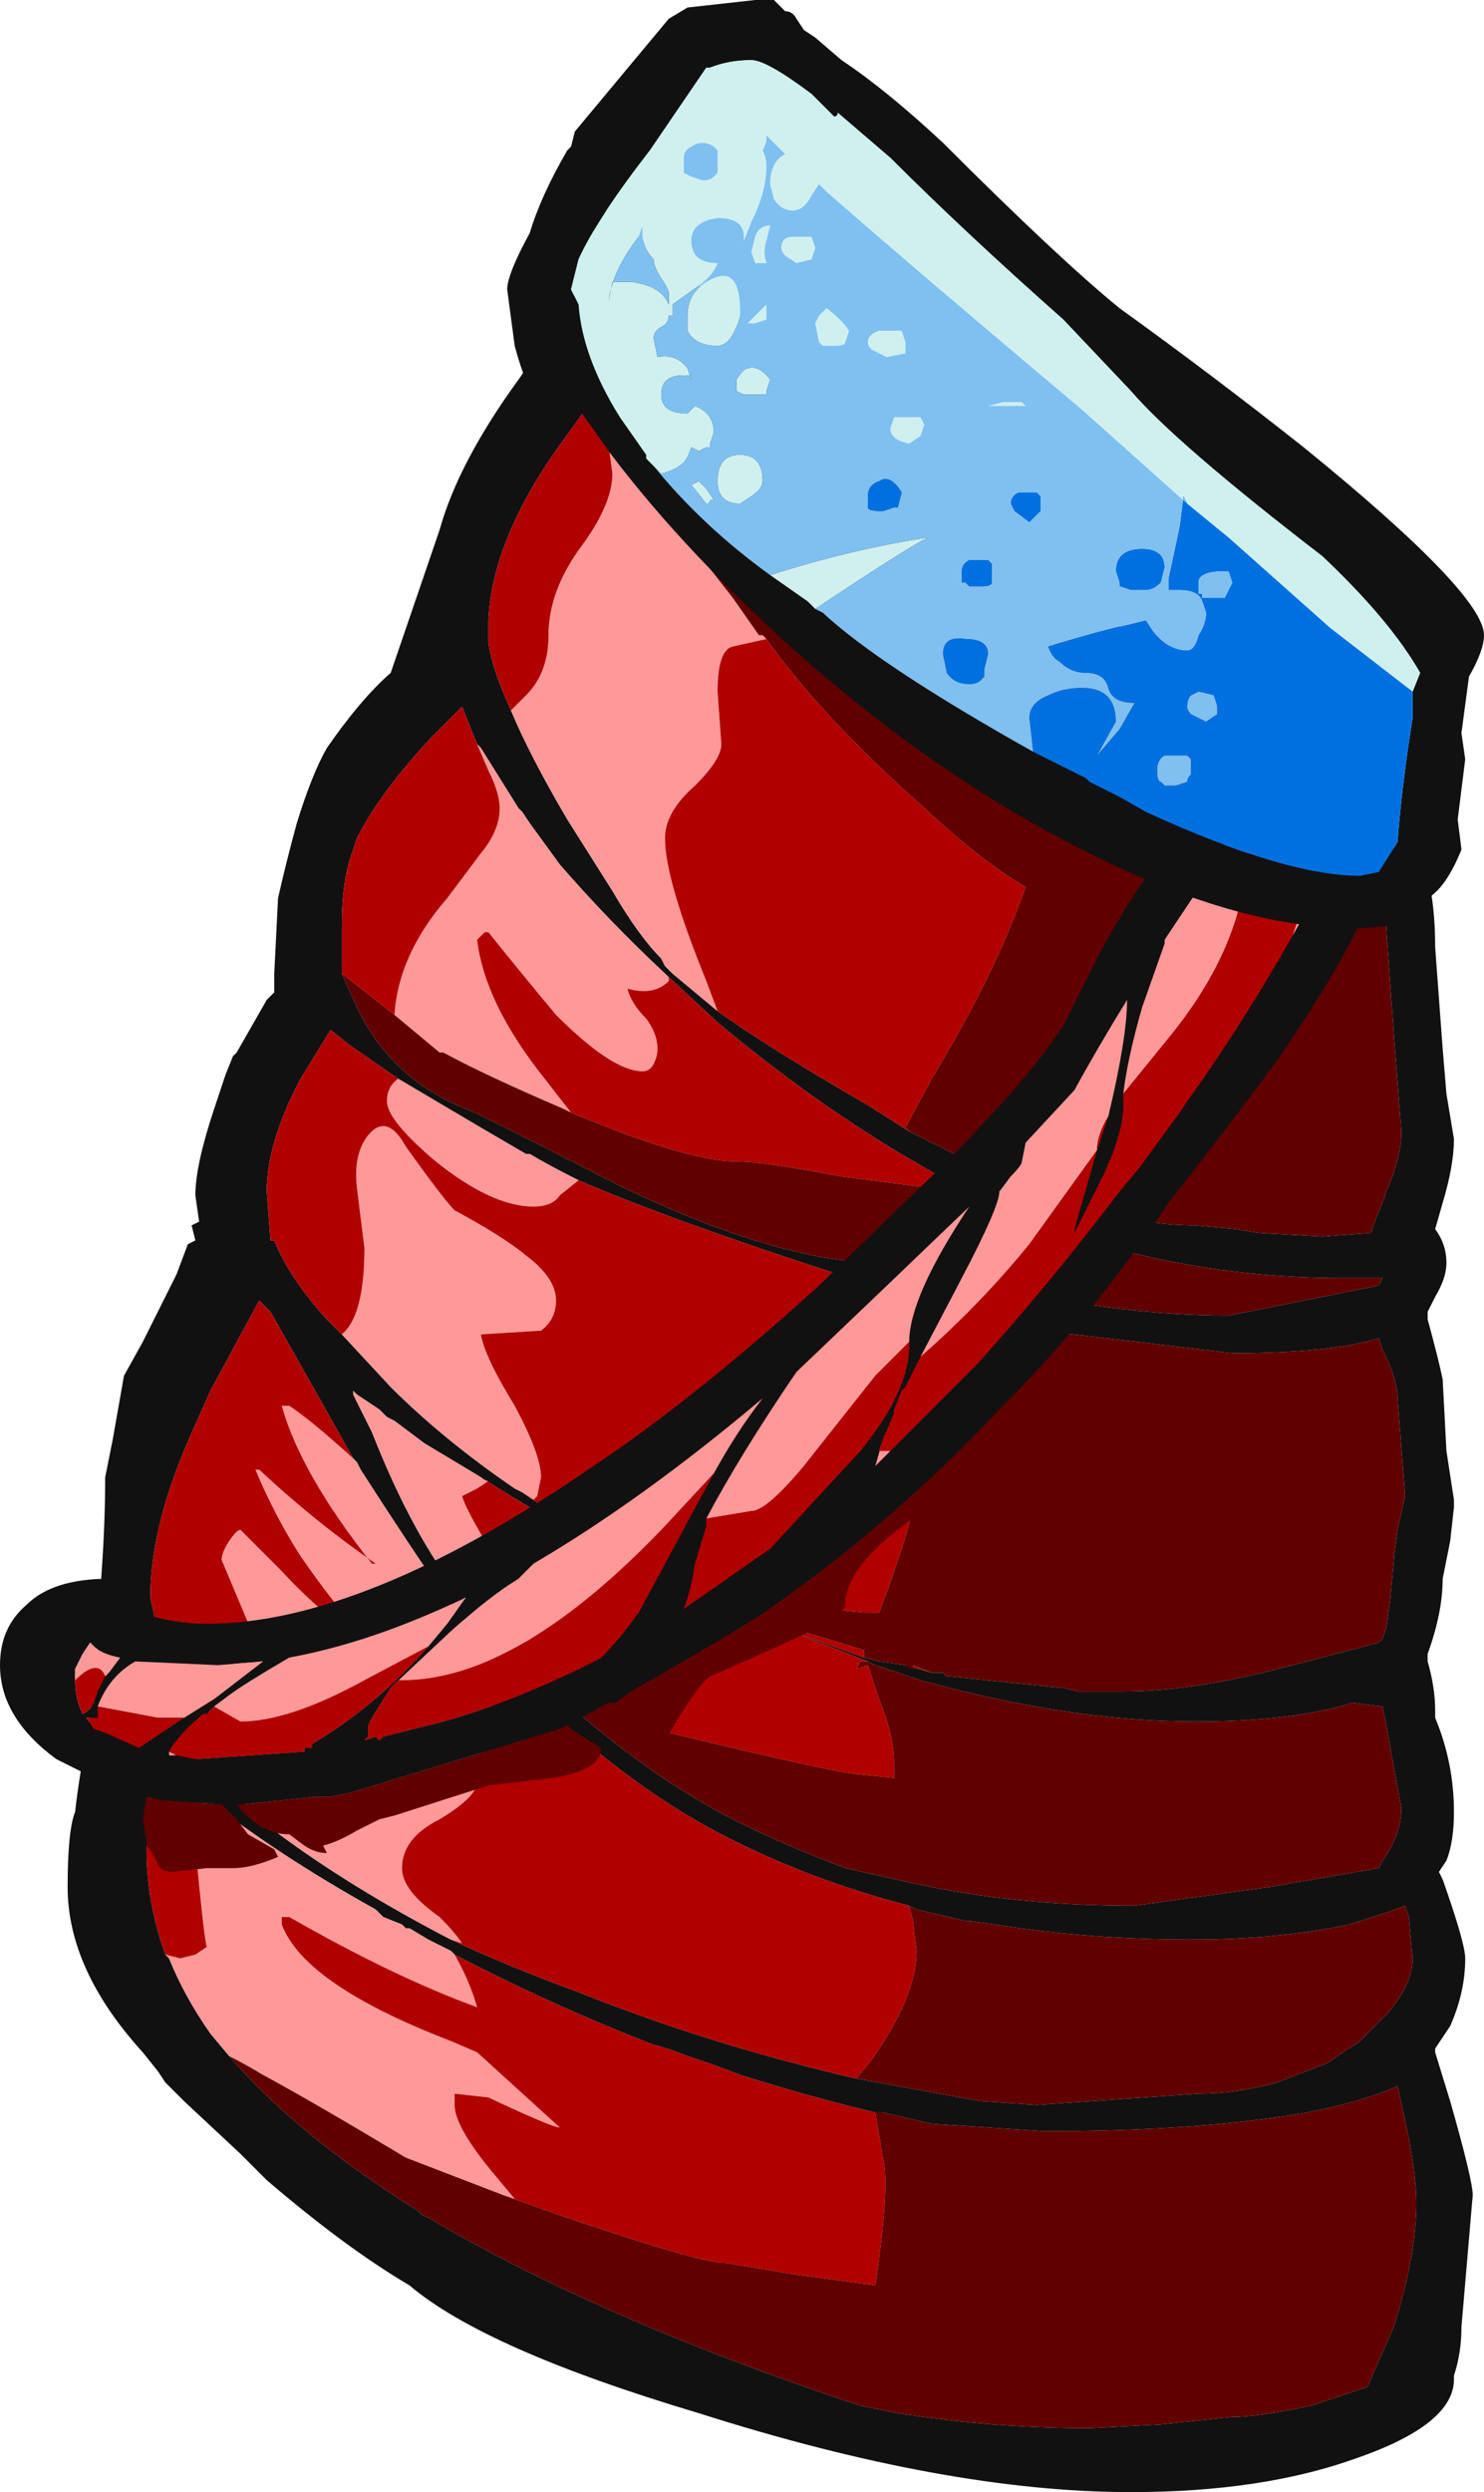 <?xml version="1.0" encoding="UTF-8" standalone="no"?>
<svg xmlns:ffdec="https://www.free-decompiler.com/flash" xmlns:xlink="http://www.w3.org/1999/xlink" ffdec:objectType="shape" height="33.15px" width="19.75px" xmlns="http://www.w3.org/2000/svg">
  <g transform="matrix(1.0, 0.0, 0.0, 1.0, 13.85, 5.0)">
    <path d="M-5.85 -2.25 L5.15 6.65 Q5.25 7.05 5.25 7.6 L5.35 8.95 5.4 9.55 5.5 10.15 Q5.5 10.5 5.35 11.0 L5.25 11.35 Q5.4 11.55 5.4 11.8 5.4 12.0 5.25 12.25 L5.15 12.45 5.15 12.55 Q5.3 13.1 5.35 13.35 L5.4 14.3 5.5 14.95 5.5 15.05 5.45 15.5 5.35 16.0 Q5.35 16.45 5.15 17.0 L5.15 17.1 Q5.25 17.45 5.25 17.75 L5.25 17.85 Q5.5 18.45 5.5 19.1 5.5 19.5 5.4 19.75 L5.3 19.9 5.35 20.0 Q5.65 20.85 5.65 21.05 5.65 21.5 5.45 21.95 L5.25 22.25 5.25 22.3 5.45 22.95 Q5.75 24.0 5.75 24.2 L5.6 25.95 Q5.6 26.3 5.5 26.6 L5.5 26.65 Q5.5 27.25 4.2 27.7 2.95 28.15 1.2 28.15 -1.25 28.15 -4.55 27.1 -7.4 26.25 -8.4 25.4 -9.25 24.9 -10.3 24.0 L-10.65 23.65 -11.4 22.95 -11.65 22.7 -11.75 22.55 -11.95 22.3 Q-12.95 21.2 -12.95 20.1 -12.95 19.35 -12.85 19.1 -12.8 18.65 -12.7 18.15 L-12.55 17.15 -12.5 15.95 Q-12.45 15.25 -12.45 14.65 L-12.35 14.15 -12.2 13.3 -11.95 12.85 -11.5 11.95 -11.35 11.55 -11.25 11.5 -11.3 11.3 -11.2 11.25 -11.25 10.9 Q-11.25 10.5 -11.0 9.75 L-10.85 9.3 -10.75 9.05 -10.7 9.0 -10.3 8.3 -10.2 8.2 -10.2 7.95 -10.15 6.95 Q-10.05 6.5 -9.9 5.95 -9.7 5.3 -9.5 4.95 -9.05 4.3 -8.65 3.95 L-8.0 2.05 Q-7.75 1.15 -6.95 0.05 L-6.25 -0.95 -5.85 -2.25 M-3.1 2.95 L-5.95 0.3 -6.35 0.85 Q-7.3 2.15 -7.35 3.25 L-7.35 3.55 Q-7.3 3.9 -7.05 4.45 -6.8 5.05 -6.3 5.9 L-5.7 6.85 Q-5.35 7.45 -5.05 7.75 L-5.0 7.85 -4.9 7.95 -4.3 8.45 Q-3.6 8.95 -2.3 9.7 L-1.75 10.05 -0.75 10.55 Q0.9 11.3 2.05 11.3 L2.6 11.35 2.9 11.4 3.75 11.45 4.4 11.4 Q4.4 11.35 4.55 11.0 L4.6 10.85 Q4.8 10.4 4.8 10.05 L4.7 8.75 4.6 7.35 Q4.6 7.15 4.35 6.75 L0.05 5.35 -3.1 2.95 M-7.5 4.9 L-7.7 4.4 -8.1 4.8 Q-8.8 5.55 -9.1 6.15 L-9.2 6.45 Q-9.3 6.8 -9.3 7.3 L-9.3 7.95 -9.1 8.4 Q-8.65 9.35 -7.65 9.75 -7.5 9.8 -5.55 10.8 -3.45 11.8 -2.1 11.8 L-1.1 12.0 -0.7 12.1 -0.5 12.15 Q1.15 12.5 2.5 12.5 L4.5 12.1 4.55 12.0 4.0 12.0 Q2.55 12.0 1.15 11.65 L-1.15 10.75 Q-2.75 9.9 -4.3 8.6 L-5.0 7.95 Q-5.75 7.25 -6.4 6.5 L-6.8 5.95 -6.9 5.8 -6.95 5.75 -7.45 4.95 -7.5 4.9 M-6.15 10.7 Q-6.55 10.5 -6.8 10.35 L-6.85 10.35 -7.45 10.0 -8.55 9.35 -9.2 8.9 -9.45 8.7 -9.85 9.35 Q-10.3 10.2 -10.3 10.85 L-10.25 11.5 -10.2 11.5 Q-10.0 12.0 -9.5 12.55 L-9.3 12.75 -8.65 13.45 Q-7.95 14.15 -7.0 14.8 L-6.9 14.85 Q-6.05 15.45 -5.15 15.9 L-5.6 15.7 Q-6.6 15.2 -7.45 14.65 L-8.2 14.2 -8.6 13.9 -8.7 13.85 -8.8 13.75 -9.1 13.55 -9.15 13.5 -9.15 13.55 -8.9 14.05 Q-8.35 15.45 -7.7 16.25 L-7.0 17.0 Q-5.55 18.45 -4.1 19.2 -3.4 19.55 -2.6 19.85 L-1.7 20.05 Q-0.35 20.35 1.25 20.35 L3.05 20.1 4.5 19.85 4.55 19.75 Q4.8 19.4 4.8 19.05 L4.6 17.95 4.55 17.7 4.15 17.65 Q3.35 17.9 2.05 17.9 0.4 17.9 -1.6 17.35 L-2.2 17.15 -2.3 17.1 -3.45 16.65 -2.35 17.05 -2.15 17.1 -1.8 17.15 -1.45 17.25 -1.3 17.25 -1.25 17.3 -1.2 17.3 0.25 17.45 0.3 17.45 0.5 17.5 0.75 17.5 0.95 17.5 1.1 17.5 Q2.05 17.5 3.35 17.15 L4.5 16.85 4.55 16.8 4.6 16.65 4.65 16.3 4.7 15.75 Q4.7 15.7 4.75 15.35 L4.85 14.9 4.75 13.6 Q4.75 13.35 4.55 12.95 L4.5 12.8 Q3.85 13.0 2.55 13.0 L1.3 12.85 0.0 12.7 -1.2 12.4 -1.85 12.2 -2.85 11.9 Q-5.0 11.2 -6.15 10.7 M-9.15 14.4 L-9.6 13.6 -10.25 12.45 -10.4 12.3 -11.05 13.5 -11.25 13.95 Q-11.85 15.25 -11.85 16.25 L-11.75 16.7 -11.35 18.3 -11.2 18.45 Q-10.75 18.9 -10.2 19.35 -9.2 20.1 -7.85 20.8 -7.1 21.15 -6.15 21.5 -4.4 22.2 -2.45 22.65 L-0.8 22.95 -0.05 23.0 2.1 22.85 Q2.6 22.85 3.15 22.7 L3.8 22.45 4.25 22.15 Q4.35 22.05 4.6 21.8 4.95 21.4 4.95 21.05 L4.9 20.5 4.85 20.35 Q4.6 20.45 4.1 20.6 3.15 20.8 2.0 20.8 0.65 20.8 -0.6 20.6 L-0.95 20.55 -1.0 20.55 -1.65 20.4 -1.75 20.35 Q-3.1 20.0 -4.25 19.4 -5.7 18.65 -7.2 17.1 L-7.3 17.05 Q-7.7 16.65 -9.05 14.55 L-9.1 14.45 -9.15 14.4 M-11.2 18.85 L-11.85 18.85 -11.9 19.6 Q-11.9 20.3 -11.65 21.0 L-11.6 21.05 Q-11.4 21.55 -11.05 22.05 L-10.8 22.35 Q-9.9 23.4 -8.3 24.4 L-8.25 24.45 -8.15 24.5 Q-5.95 25.8 -2.7 26.9 L-2.4 27.0 -1.9 27.1 Q-0.65 27.3 0.65 27.3 L1.6 27.25 2.55 27.15 Q2.9 27.15 3.6 27.0 L4.35 26.75 4.7 25.95 Q5.0 25.0 5.0 24.3 5.0 23.9 4.85 23.2 L4.75 22.75 Q4.3 22.95 3.55 23.1 2.1 23.35 0.05 23.35 L-1.45 23.25 -2.1 23.1 -2.2 23.1 Q-3.05 22.9 -4.0 22.6 L-4.4 22.45 -4.7 22.35 Q-4.95 22.25 -5.15 22.2 -6.45 21.7 -7.8 21.0 L-7.85 20.95 -8.15 20.8 -8.4 20.65 -8.45 20.65 -8.5 20.6 -8.75 20.5 -8.85 20.4 Q-10.2 19.65 -11.2 18.85" fill="#111111" fill-rule="evenodd" stroke="none"/>
    <path d="M-5.8 0.55 L-5.0 1.8 -4.1 2.95 -3.75 3.45 -3.7 3.45 -3.65 3.5 -4.1 3.6 Q-4.3 3.65 -4.3 4.2 L-4.25 4.9 Q-4.25 5.1 -4.6 5.45 -5.0 5.8 -5.0 6.15 -5.0 6.7 -4.45 8.05 L-4.3 8.45 -4.9 7.95 -5.0 7.85 -5.05 7.75 Q-5.35 7.45 -5.7 6.85 L-6.3 5.9 Q-6.8 5.05 -7.05 4.45 L-6.85 4.25 Q-6.55 3.95 -6.55 3.45 -6.55 2.85 -6.1 2.25 -5.7 1.7 -5.7 1.3 L-5.8 0.55 M-8.6 8.5 Q-8.55 7.7 -7.9 6.95 L-7.45 6.35 Q-7.2 6.05 -7.2 5.75 -7.2 5.55 -7.35 5.25 L-7.5 4.9 -7.45 4.95 -6.95 5.75 -6.9 5.8 -6.8 5.95 -6.4 6.5 Q-5.75 7.25 -5.0 7.95 L-4.95 8.0 -4.95 8.05 Q-5.15 8.25 -5.5 8.15 -5.45 8.35 -5.25 8.55 -5.1 8.75 -5.1 8.95 -5.1 9.05 -5.15 9.15 -5.2 9.25 -5.3 9.25 -5.7 9.25 -6.45 8.5 -6.95 7.9 -7.35 7.4 L-7.4 7.4 -7.5 7.5 Q-7.4 8.35 -6.6 9.35 L-6.25 9.8 -6.35 9.75 Q-7.4 9.3 -7.95 9.0 L-8.0 9.0 -8.6 8.5 M-6.15 10.7 L-6.4 10.9 Q-6.5 11.05 -6.75 11.05 -7.3 11.05 -8.05 10.45 -8.7 9.9 -8.7 9.65 -8.7 9.45 -8.55 9.35 L-7.45 10.0 -6.85 10.35 -6.8 10.35 Q-6.55 10.5 -6.15 10.7 M-9.3 12.75 Q-9.0 12.5 -9.0 11.6 L-9.1 10.8 Q-9.15 10.35 -8.95 10.1 -8.7 9.8 -8.45 10.25 -7.95 10.95 -7.8 11.1 -7.15 11.45 -6.85 11.7 -6.45 12.0 -6.45 12.3 -6.45 12.55 -6.65 12.7 L-7.45 12.75 Q-7.4 13.05 -7.0 13.7 -6.65 14.35 -6.65 14.65 L-6.7 14.9 -6.75 14.95 -6.9 14.85 -7.0 14.8 Q-7.95 14.15 -8.65 13.45 L-9.3 12.75 M-7.45 14.65 Q-7.4 14.7 -7.35 14.7 L-7.5 14.8 -7.7 14.9 Q-7.65 15.1 -7.15 15.9 L-6.7 16.95 -7.7 16.25 Q-8.35 15.45 -8.9 14.05 L-9.15 13.55 -9.15 13.5 -9.1 13.55 -8.8 13.75 -8.7 13.85 -8.6 13.9 -8.2 14.2 -7.45 14.65 M-11.35 18.3 L-10.5 16.7 -10.9 15.75 Q-10.9 15.65 -10.8 15.5 -10.7 15.35 -10.65 15.35 L-10.1 15.9 Q-9.5 16.55 -8.95 16.85 -9.4 16.35 -9.85 15.7 -10.2 15.15 -10.45 14.55 L-10.4 14.55 Q-9.65 15.25 -8.85 15.8 L-8.9 15.8 Q-9.85 14.6 -10.1 13.7 L-10.0 13.7 Q-9.7 13.9 -9.15 14.4 L-9.1 14.45 -9.05 14.55 Q-7.7 16.65 -7.3 17.05 L-7.2 17.1 -7.5 18.7 Q-7.5 18.9 -8.0 19.2 -8.5 19.45 -8.5 19.85 -8.5 20.15 -8.0 20.5 -7.8 20.7 -7.7 20.85 L-7.85 20.8 Q-9.2 20.1 -10.2 19.35 -10.75 18.9 -11.2 18.45 L-11.35 18.3 M-11.65 21.0 L-11.45 21.05 -11.25 21.0 -11.1 20.9 Q-11.15 20.65 -11.25 19.55 L-11.2 18.85 Q-10.2 19.65 -8.85 20.4 L-8.75 20.5 -8.5 20.6 -8.45 20.65 -8.4 20.65 -8.15 20.8 -7.85 20.95 -7.8 21.0 Q-7.6 21.35 -7.5 21.7 -8.6 21.3 -10.0 20.5 L-10.1 20.5 -10.1 20.6 Q-9.8 21.4 -7.85 22.15 L-7.5 22.3 -6.4 23.3 Q-6.5 23.3 -7.35 22.9 L-7.8 22.85 -7.8 23.0 Q-7.8 23.3 -7.25 23.95 L-7.0 24.25 -7.15 24.2 -8.45 23.7 Q-9.7 22.95 -10.35 22.6 -10.6 22.45 -10.8 22.35 L-11.05 22.05 Q-11.4 21.55 -11.6 21.05 L-11.65 21.0" fill="#ff9999" fill-rule="evenodd" stroke="none"/>
    <path d="M-5.95 0.3 L-5.8 0.55 -5.7 1.3 Q-5.7 1.7 -6.1 2.25 -6.55 2.85 -6.55 3.45 -6.55 3.95 -6.85 4.25 L-7.05 4.45 Q-7.3 3.9 -7.35 3.55 L-7.35 3.25 Q-7.3 2.15 -6.35 0.85 L-5.95 0.3 M-3.65 3.5 Q-2.9 4.55 -1.6 5.7 -0.8 6.45 -0.2 6.8 -0.6 7.95 -1.45 9.35 L-1.8 10.0 -1.75 10.05 -2.3 9.7 Q-3.6 8.95 -4.3 8.45 L-4.45 8.05 Q-5.0 6.7 -5.0 6.15 -5.0 5.8 -4.6 5.45 -4.25 5.1 -4.25 4.9 L-4.3 4.2 Q-4.3 3.65 -4.1 3.6 L-3.65 3.5 M0.05 5.35 L-3.1 2.95 0.05 5.35 M-9.3 7.95 L-9.3 7.3 Q-9.3 6.8 -9.2 6.45 L-9.1 6.15 Q-8.8 5.55 -8.1 4.8 L-7.7 4.4 -7.5 4.9 -7.35 5.25 Q-7.2 5.55 -7.2 5.75 -7.2 6.05 -7.45 6.35 L-7.9 6.95 Q-8.55 7.7 -8.6 8.5 L-9.3 7.95 M-5.0 7.95 L-4.3 8.6 Q-2.75 9.9 -1.15 10.75 L-1.1 10.85 -2.65 10.65 Q-3.7 10.45 -4.05 10.45 -4.7 10.45 -6.25 9.8 L-6.6 9.35 Q-7.4 8.35 -7.5 7.5 L-7.4 7.4 -7.35 7.4 Q-6.95 7.9 -6.45 8.5 -5.7 9.25 -5.3 9.25 -5.2 9.25 -5.15 9.15 -5.1 9.05 -5.1 8.95 -5.1 8.75 -5.25 8.55 -5.45 8.35 -5.5 8.15 -5.15 8.25 -4.95 8.05 L-4.95 8.0 -5.0 7.95 M-0.7 12.1 L-1.1 12.0 -0.7 12.1 M-8.55 9.35 Q-8.7 9.45 -8.7 9.65 -8.7 9.9 -8.05 10.45 -7.3 11.05 -6.75 11.05 -6.5 11.05 -6.4 10.9 L-6.15 10.7 Q-5.0 11.2 -2.85 11.9 L-1.85 12.2 -1.2 12.4 -1.4 13.45 Q-1.4 13.95 -1.8 15.45 L-2.0 16.05 -2.15 16.45 -2.35 16.45 -3.4 16.35 -4.0 16.45 -2.35 16.95 -2.35 17.05 -3.45 16.65 -2.3 17.1 -2.4 17.1 -2.45 17.2 -2.3 17.15 -2.15 17.6 Q-1.95 18.1 -1.95 18.45 L-1.95 18.65 -2.45 18.6 Q-2.9 18.55 -5.35 17.95 L-6.7 16.95 -7.15 15.9 Q-7.65 15.1 -7.7 14.9 L-7.5 14.8 -7.35 14.7 Q-7.4 14.7 -7.45 14.65 -6.6 15.2 -5.6 15.7 L-5.15 15.9 Q-6.05 15.45 -6.9 14.85 L-6.75 14.95 -6.7 14.9 -6.65 14.65 Q-6.65 14.35 -7.0 13.7 -7.4 13.05 -7.45 12.75 L-6.65 12.7 Q-6.45 12.55 -6.45 12.3 -6.45 12.0 -6.85 11.7 -7.15 11.45 -7.8 11.1 -7.95 10.95 -8.45 10.25 -8.7 9.8 -8.95 10.1 -9.15 10.35 -9.1 10.8 L-9.0 11.6 Q-9.0 12.5 -9.3 12.75 L-9.5 12.55 Q-10.0 12.0 -10.2 11.5 L-10.25 11.5 -10.3 10.85 Q-10.3 10.2 -9.85 9.35 L-9.45 8.7 -9.2 8.9 -8.55 9.35 M-11.35 18.3 L-11.75 16.7 -11.85 16.25 Q-11.85 15.25 -11.25 13.95 L-11.05 13.5 -10.4 12.3 -10.25 12.45 -9.6 13.6 -9.15 14.4 Q-9.7 13.9 -10.0 13.7 L-10.1 13.7 Q-9.85 14.6 -8.9 15.8 L-8.85 15.8 Q-9.65 15.25 -10.4 14.55 L-10.45 14.55 Q-10.2 15.15 -9.85 15.7 -9.4 16.35 -8.95 16.85 -9.5 16.55 -10.1 15.9 L-10.65 15.35 Q-10.7 15.35 -10.8 15.5 -10.9 15.65 -10.9 15.75 L-10.5 16.7 -11.35 18.3 M-7.2 17.1 Q-5.7 18.65 -4.25 19.4 -3.1 20.0 -1.75 20.35 L-1.7 20.55 -1.65 20.95 Q-1.65 21.55 -2.25 22.4 L-2.45 22.65 Q-4.4 22.2 -6.15 21.5 -7.1 21.15 -7.85 20.8 L-7.7 20.85 Q-7.8 20.7 -8.0 20.5 -8.5 20.15 -8.5 19.85 -8.5 19.45 -8.0 19.2 -7.5 18.9 -7.5 18.7 L-7.2 17.1 M-11.65 21.0 Q-11.9 20.3 -11.9 19.6 L-11.85 18.85 -11.2 18.85 -11.25 19.55 Q-11.15 20.65 -11.1 20.9 L-11.25 21.0 -11.45 21.05 -11.65 21.0 M-7.8 21.0 Q-6.45 21.7 -5.15 22.2 -4.95 22.25 -4.7 22.35 L-4.4 22.45 -4.0 22.6 Q-3.05 22.9 -2.2 23.1 L-2.1 23.7 Q-2.0 24.05 -2.2 25.4 L-3.3 25.25 -4.2 25.1 Q-4.55 25.1 -6.45 24.45 L-7.15 24.2 -7.0 24.25 -7.25 23.95 Q-7.8 23.3 -7.8 23.0 L-7.8 22.85 -7.35 22.9 Q-6.5 23.3 -6.4 23.3 L-7.5 22.3 -7.85 22.15 Q-9.8 21.4 -10.1 20.6 L-10.1 20.5 -10.0 20.5 Q-8.6 21.3 -7.5 21.7 -7.6 21.35 -7.8 21.0 M-1.45 17.25 L-1.8 17.15 -1.7 17.2 -1.7 17.15 -1.45 17.25 M0.75 17.5 L0.95 17.5 0.75 17.5" fill="#b00000" fill-rule="evenodd" stroke="none"/>
    <path d="M-5.95 0.3 L-3.1 2.95 0.05 5.35 4.35 6.75 Q4.6 7.15 4.6 7.35 L4.7 8.75 4.8 10.05 Q4.8 10.4 4.6 10.85 L4.55 11.0 Q4.4 11.35 4.4 11.4 L3.75 11.45 2.9 11.4 2.6 11.35 2.05 11.3 Q0.9 11.3 -0.75 10.55 L-1.75 10.05 -1.8 10.0 -1.45 9.35 Q-0.6 7.95 -0.2 6.8 -0.8 6.45 -1.6 5.7 -2.9 4.55 -3.65 3.5 L-3.7 3.45 -3.75 3.45 -4.1 2.95 -5.0 1.8 -5.8 0.55 -5.95 0.3 M-9.3 7.95 L-8.6 8.5 -8.0 9.0 -7.95 9.0 Q-7.4 9.3 -6.35 9.75 L-6.25 9.8 Q-4.7 10.45 -4.05 10.45 -3.7 10.45 -2.65 10.65 L-1.1 10.85 -1.15 10.75 1.15 11.65 Q2.55 12.0 4.0 12.0 L4.55 12.0 4.5 12.1 2.5 12.5 Q1.15 12.5 -0.5 12.15 L-0.7 12.1 -1.1 12.0 -2.1 11.8 Q-3.45 11.8 -5.55 10.8 -7.5 9.8 -7.65 9.75 -8.65 9.35 -9.1 8.4 L-9.3 7.95 M-6.7 16.95 L-5.35 17.95 Q-2.9 18.55 -2.45 18.6 L-1.95 18.65 -1.95 18.45 Q-1.95 18.1 -2.15 17.6 L-2.3 17.15 -2.45 17.2 -2.4 17.1 -2.3 17.1 -2.2 17.15 -1.6 17.35 Q0.4 17.9 2.05 17.9 3.35 17.9 4.15 17.65 L4.55 17.7 4.6 17.95 4.8 19.05 Q4.8 19.4 4.55 19.75 L4.5 19.85 3.05 20.1 1.25 20.35 Q-0.35 20.35 -1.7 20.05 L-2.6 19.85 Q-3.4 19.55 -4.1 19.2 -5.55 18.45 -7.0 17.0 L-7.7 16.25 -6.7 16.95 M-2.35 17.05 L-2.35 16.95 -4.0 16.45 -3.4 16.35 -2.35 16.45 -2.15 16.45 -2.0 16.05 -1.8 15.45 Q-1.4 13.95 -1.4 13.45 L-1.2 12.4 0.0 12.7 1.3 12.85 2.55 13.0 Q3.85 13.0 4.5 12.8 L4.55 12.95 Q4.75 13.35 4.75 13.6 L4.85 14.9 4.75 15.35 Q4.7 15.7 4.7 15.75 L4.65 16.3 4.6 16.65 4.55 16.8 4.5 16.85 3.35 17.15 Q2.05 17.5 1.1 17.5 L0.95 17.5 0.75 17.5 0.5 17.5 0.3 17.45 0.25 17.45 -1.2 17.3 -1.25 17.3 -1.3 17.25 -1.45 17.25 -1.7 17.15 -1.7 17.2 -1.8 17.15 -2.15 17.1 -2.35 17.05 M-1.75 20.35 L-1.65 20.4 -1.0 20.55 -0.95 20.55 -0.6 20.6 Q0.65 20.8 2.0 20.8 3.15 20.8 4.1 20.6 4.6 20.45 4.85 20.35 L4.9 20.5 4.95 21.05 Q4.95 21.4 4.6 21.8 4.35 22.05 4.25 22.15 L3.8 22.45 3.15 22.7 Q2.6 22.85 2.1 22.85 L-0.05 23.0 -0.8 22.95 -2.45 22.65 -2.25 22.4 Q-1.65 21.55 -1.65 20.95 L-1.7 20.55 -1.75 20.35 M-2.2 23.1 L-2.1 23.1 -1.45 23.25 0.05 23.35 Q2.1 23.35 3.55 23.1 4.3 22.95 4.75 22.75 L4.85 23.2 Q5.0 23.9 5.0 24.3 5.0 25.0 4.7 25.95 L4.35 26.75 3.6 27.0 Q2.9 27.15 2.55 27.15 L1.6 27.25 0.65 27.3 Q-0.65 27.3 -1.9 27.1 L-2.4 27.0 -2.7 26.9 Q-5.95 25.8 -8.15 24.5 L-8.25 24.45 -8.3 24.4 Q-9.9 23.4 -10.8 22.35 -10.6 22.45 -10.35 22.6 -9.7 22.95 -8.45 23.7 L-7.15 24.2 -6.45 24.45 Q-4.55 25.1 -4.2 25.1 L-3.3 25.25 -2.2 25.4 Q-2.0 24.05 -2.1 23.7 L-2.2 23.1" fill="#600000" fill-rule="evenodd" stroke="none"/>
    <path d="M1.1 9.55 L1.1 9.7 Q1.1 10.05 0.85 10.6 L0.45 11.4 0.45 11.35 0.75 10.3 0.9 9.85 Q1.15 8.8 1.15 8.3 0.75 8.95 0.45 9.5 L-0.2 10.2 -0.25 10.45 Q-0.25 10.5 -0.4 10.65 L-0.55 10.85 Q-0.55 11.05 -1.05 12.0 L-1.6 13.05 -1.8 13.45 -1.85 13.5 -1.95 13.75 -1.95 13.8 -2.1 14.15 -2.2 14.5 -2.0 14.3 -0.85 13.15 Q0.1 12.1 1.05 10.85 L1.3 10.55 1.85 9.8 1.95 9.65 Q2.7 8.6 3.35 7.45 L3.55 7.1 3.65 6.5 3.2 5.9 4.45 6.6 Q4.45 7.2 3.15 9.1 2.45 10.05 1.7 11.0 0.7 12.5 -0.55 13.75 -2.0 15.3 -3.75 16.5 -4.65 17.05 -5.45 17.5 L-5.65 17.65 -5.75 17.65 -6.3 17.95 -6.4 18.0 -9.2 18.85 -9.45 18.9 -9.5 18.9 -9.55 18.9 -9.65 18.9 -10.6 19.0 -10.9 19.0 -10.95 19.0 -11.7 18.95 -11.9 18.9 -12.3 18.8 -12.55 18.8 -12.65 18.7 -12.6 18.65 -13.1 18.4 Q-13.85 17.85 -13.85 17.15 -13.85 16.65 -13.5 16.35 -13.15 16.0 -12.4 16.0 L-12.1 16.05 Q-12.05 16.1 -12.05 16.2 -12.05 16.3 -12.15 16.4 -11.6 16.6 -11.1 16.6 -9.0 16.6 -5.95 14.5 -4.6 13.6 -2.95 12.1 L-1.35 10.55 Q-0.45 9.65 0.05 9.0 L0.3 8.65 0.8 7.65 Q1.95 5.6 2.0 6.5 L2.5 6.15 2.15 6.75 1.65 7.5 1.65 7.55 1.35 8.4 Q1.15 9.1 1.1 9.55 M-4.45 15.2 L-4.45 15.3 -4.6 15.8 Q-4.65 16.15 -4.75 16.4 L-3.6 15.6 -2.4 14.3 Q-1.75 13.5 -1.75 12.9 L-1.75 12.85 Q-1.75 12.25 -0.95 11.05 L-2.15 12.2 -3.25 13.25 Q-4.0 14.35 -4.45 15.2 M-12.45 17.3 L-12.4 17.25 -12.25 17.05 Q-12.5 17.0 -12.6 16.9 L-12.65 16.85 -12.75 17.0 -12.85 17.2 -12.85 17.35 Q-12.85 17.6 -12.75 17.8 -12.65 17.75 -12.6 17.65 L-12.55 17.5 -12.45 17.3 M-11.4 17.85 L-11.0 17.6 -10.35 17.1 -10.95 17.15 -12.05 17.1 Q-12.4 17.3 -12.55 17.7 L-12.55 17.85 -12.7 17.85 -12.6 18.0 -12.45 18.05 -12.0 18.25 -11.4 17.85 M-11.6 18.3 L-11.6 18.35 -11.5 18.35 -11.25 18.4 -9.8 18.3 -9.8 18.25 -9.7 18.25 -9.7 18.2 Q-8.85 17.7 -8.15 16.9 L-7.9 16.6 -7.65 16.25 Q-8.9 16.85 -10.0 17.05 -10.6 17.4 -10.8 17.55 L-11.0 17.7 -11.1 17.8 -11.15 17.8 Q-11.5 18.1 -11.6 18.3 M-8.65 17.45 L-8.9 17.85 -8.95 17.95 -8.95 18.1 -9.0 18.15 -8.85 18.1 -8.8 18.15 -8.75 18.1 -7.95 17.9 Q-6.9 17.6 -5.85 17.05 -5.6 16.8 -5.35 16.45 L-4.65 15.15 -4.35 14.6 Q-4.05 14.05 -3.7 13.6 -5.3 14.95 -6.75 15.8 L-6.95 16.0 Q-7.35 16.25 -7.85 16.7 L-8.65 17.45" fill="#111111" fill-rule="evenodd" stroke="none"/>
    <path d="M2.65 5.8 L2.75 6.25 Q2.75 7.5 1.75 8.75 L1.1 9.55 Q1.15 9.1 1.35 8.4 L1.65 7.55 1.65 7.5 2.15 6.75 2.5 6.15 2.65 5.8 M0.75 10.3 L-0.15 11.55 Q-0.8 12.35 -1.6 13.05 L-1.05 12.0 Q-0.55 11.05 -0.55 10.85 L-0.4 10.65 Q-0.25 10.5 -0.25 10.45 L-0.2 10.2 0.45 9.5 Q0.75 8.95 1.15 8.3 1.15 8.8 0.9 9.85 0.75 10.1 0.75 10.3 M-2.1 14.15 L-2.15 14.3 -2.0 14.3 -2.2 14.5 -2.1 14.15 M3.35 7.45 L3.4 7.3 3.65 6.5 3.55 7.1 3.35 7.45 M3.2 5.55 L2.9 5.4 3.2 5.55 M-1.75 12.85 L-2.2 13.3 -3.15 14.5 Q-3.65 15.1 -3.85 15.1 L-4.45 15.2 Q-4.0 14.35 -3.25 13.25 L-2.15 12.2 -0.95 11.05 Q-1.75 12.25 -1.75 12.85 M-12.85 17.35 L-12.85 17.2 -12.75 17.0 -12.65 16.85 -12.6 16.9 Q-12.5 17.0 -12.25 17.05 L-12.4 17.25 -12.45 17.3 Q-12.55 17.05 -12.85 17.35 M-12.55 17.7 Q-12.4 17.3 -12.05 17.1 L-10.95 17.15 -10.35 17.1 -11.0 17.6 -11.4 17.85 -11.75 17.85 -12.55 17.7 M-11.5 18.35 L-11.6 18.35 -11.6 18.3 -11.5 18.35 M-11.0 17.7 L-10.8 17.55 Q-10.6 17.4 -10.0 17.05 -8.9 16.85 -7.65 16.25 L-7.9 16.6 -8.15 16.9 -9.0 17.35 Q-10.0 17.9 -10.65 17.9 L-11.0 17.7 M-4.35 14.6 L-5.0 15.3 Q-6.95 17.35 -8.5 17.35 L-8.55 17.35 -8.65 17.45 -7.85 16.7 Q-7.35 16.25 -6.95 16.0 L-6.75 15.8 Q-5.3 14.95 -3.7 13.6 -4.05 14.05 -4.35 14.6" fill="#ff9999" fill-rule="evenodd" stroke="none"/>
    <path d="M1.1 9.55 L1.75 8.75 Q2.75 7.5 2.75 6.25 L2.65 5.8 2.9 5.4 3.2 5.55 3.2 5.9 3.65 6.5 3.4 7.3 3.35 7.45 Q2.7 8.6 1.95 9.65 L1.85 9.8 1.3 10.55 1.05 10.85 Q0.1 12.1 -0.85 13.15 L-2.0 14.3 -2.15 14.3 -2.1 14.15 -1.95 13.8 -1.95 13.75 -1.85 13.5 -1.8 13.45 -1.6 13.05 Q-0.8 12.35 -0.15 11.55 L0.75 10.3 0.45 11.35 0.45 11.4 0.85 10.6 Q1.1 10.05 1.1 9.7 L1.1 9.55 M0.9 9.85 L0.75 10.3 Q0.75 10.1 0.9 9.85 M-1.75 12.85 L-1.75 12.9 Q-1.75 13.5 -2.4 14.3 L-3.6 15.6 -4.75 16.4 Q-4.65 16.15 -4.6 15.8 L-4.45 15.3 -4.45 15.2 -3.85 15.1 Q-3.65 15.1 -3.15 14.5 L-2.2 13.3 -1.75 12.85 M-12.85 17.35 Q-12.55 17.05 -12.45 17.3 L-12.55 17.5 -12.6 17.65 Q-12.65 17.75 -12.75 17.8 -12.85 17.6 -12.85 17.35 M-12.55 17.7 L-11.75 17.85 -11.4 17.85 -12.0 18.25 -12.45 18.05 -12.6 18.0 -12.7 17.85 -12.55 17.85 -12.55 17.7 M-11.5 18.35 L-11.6 18.3 Q-11.5 18.1 -11.15 17.8 L-11.1 17.8 -11.0 17.7 -10.65 17.9 Q-10.0 17.9 -9.0 17.35 L-8.15 16.9 Q-8.85 17.7 -9.7 18.2 L-9.7 18.25 -9.8 18.25 -9.8 18.3 -11.25 18.4 -11.5 18.35 M-8.65 17.45 L-8.55 17.35 -8.5 17.35 Q-6.95 17.35 -5.0 15.3 L-4.35 14.6 -4.65 15.15 -5.35 16.45 Q-5.6 16.8 -5.85 17.05 -6.9 17.6 -7.95 17.9 L-8.75 18.1 -8.8 18.15 -8.85 18.1 -9.0 18.15 -8.95 18.1 -8.95 17.95 -8.9 17.85 -8.65 17.45" fill="#b00000" fill-rule="evenodd" stroke="none"/>
    <path d="M-0.55 13.75 Q-0.4 13.8 -0.3 13.9 -0.25 14.0 -0.25 14.1 -0.25 14.25 -0.6 14.5 -0.85 14.65 -1.4 15.0 -2.6 15.75 -2.6 16.35 -2.6 16.5 -3.5 16.9 L-4.4 17.3 Q-4.55 17.4 -4.85 17.9 -5.1 18.35 -5.25 18.35 -5.5 18.35 -5.7 18.0 L-5.85 17.7 -5.75 17.65 -5.65 17.65 -5.45 17.5 Q-4.65 17.05 -3.75 16.5 -2.0 15.3 -0.55 13.75 M-6.3 17.95 L-6.25 18.0 -5.85 18.25 Q-5.85 18.55 -6.5 18.65 L-7.35 18.75 -8.6 19.15 -8.8 19.2 -9.1 19.35 Q-9.35 19.5 -9.55 19.55 L-9.5 19.65 Q-9.65 19.65 -9.8 19.55 L-10.0 19.4 Q-10.4 19.4 -10.7 19.0 L-10.6 19.0 -9.65 18.9 -9.55 18.9 -9.5 18.9 -9.45 18.9 -9.2 18.85 -6.4 18.0 -6.3 17.95 M-10.9 19.0 L-10.7 19.2 -10.55 19.4 -10.2 19.6 -10.15 19.7 Q-10.5 19.85 -10.75 19.85 L-11.1 19.85 -11.55 19.9 Q-11.7 19.9 -11.75 19.8 L-11.85 19.6 -11.9 19.55 -11.9 19.5 -11.95 19.2 -11.9 18.9 -11.7 18.95 -10.95 19.0 -10.9 19.0" fill="#600000" fill-rule="evenodd" stroke="none"/>
    <path d="M-6.2 -3.25 L-4.95 -4.75 -4.7 -4.9 -3.8 -5.0 -3.55 -5.0 -3.4 -4.85 Q-3.3 -4.85 -3.25 -4.75 L-3.15 -4.6 -3.0 -4.5 -2.65 -4.2 Q-2.05 -3.8 -1.3 -3.1 0.25 -1.55 1.05 -0.9 2.3 0.0 3.5 0.95 5.9 2.9 5.9 3.45 5.9 3.65 5.7 4.0 L5.6 4.75 5.65 5.1 5.55 5.9 5.6 6.3 Q5.4 6.8 5.15 6.95 5.15 7.2 4.9 7.3 L4.2 7.35 Q2.6 7.35 0.55 6.3 -1.25 5.4 -3.05 3.85 -4.7 2.4 -5.75 1.0 L-6.35 0.15 Q-6.45 0.35 -6.6 0.35 -6.8 0.35 -7.0 -0.4 L-7.1 -1.15 Q-7.1 -1.35 -6.8 -1.9 -6.65 -2.4 -6.3 -3.0 L-6.25 -3.05 -6.2 -3.25 M4.95 4.2 L5.05 3.95 Q4.65 3.25 3.75 2.4 1.8 0.9 1.2 0.2 L0.3 -0.75 Q-1.0 -1.9 -2.0 -2.9 L-2.7 -3.5 Q-2.7 -3.45 -2.75 -3.45 L-3.05 -3.75 Q-3.65 -4.2 -3.85 -4.2 -4.15 -4.2 -4.4 -4.1 L-4.45 -4.1 -5.2 -3.0 Q-5.9 -2.1 -6.15 -1.55 L-6.25 -1.15 -6.15 -0.95 Q-6.1 -0.25 -5.6 0.55 L-5.25 1.05 -5.25 1.1 -5.15 1.2 Q-4.5 2.0 -3.6 2.65 L-3.1 3.0 -3.0 3.1 -2.9 3.15 Q-2.15 3.85 -0.1 5.0 L0.6 5.35 0.65 5.4 1.05 5.6 1.4 5.8 Q3.25 6.65 4.25 6.65 L4.5 6.6 4.75 6.2 Q4.8 5.5 4.95 4.55 L4.95 4.2" fill="#111111" fill-rule="evenodd" stroke="none"/>
    <path d="M-5.15 1.2 L-5.25 1.1 -5.25 1.05 -5.6 0.55 Q-6.1 -0.25 -6.15 -0.95 L-6.25 -1.15 -6.15 -1.55 Q-5.9 -2.1 -5.2 -3.0 L-4.45 -4.1 -4.4 -4.1 Q-4.15 -4.2 -3.85 -4.2 -3.65 -4.2 -3.05 -3.75 L-2.75 -3.45 Q-2.7 -3.45 -2.7 -3.5 L-2.0 -2.9 Q-1.0 -1.9 0.3 -0.75 L1.2 0.2 Q1.8 0.9 3.75 2.4 4.65 3.25 5.05 3.95 L4.95 4.2 3.85 3.35 2.5 2.15 1.95 1.7 0.55 0.45 Q-1.65 -1.4 -2.85 -2.45 L-2.95 -2.55 -3.05 -2.4 Q-3.15 -2.2 -3.3 -2.2 -3.45 -2.2 -3.55 -2.35 L-3.6 -2.55 Q-3.6 -2.85 -3.4 -2.95 L-3.65 -3.2 -3.65 -3.15 Q-3.65 -3.1 -3.7 -3.0 -3.65 -2.9 -3.65 -2.8 -3.65 -2.45 -3.85 -2.05 L-3.95 -1.8 -3.95 -1.85 Q-3.95 -2.1 -4.3 -2.1 -4.65 -2.05 -4.65 -1.8 -4.65 -1.5 -4.3 -1.5 -4.35 -1.35 -4.55 -1.2 L-4.9 -0.95 Q-4.9 -0.85 -4.9 -0.8 L-4.95 -0.8 Q-4.95 -0.7 -5.05 -0.65 -5.15 -0.6 -5.15 -0.5 L-5.1 -0.25 Q-4.85 -0.3 -4.7 -0.1 L-4.65 0.05 -4.65 0.0 Q-5.05 -0.05 -5.05 0.25 -5.05 0.5 -4.7 0.5 L-4.6 0.4 Q-4.35 0.5 -4.35 0.75 L-4.4 0.9 -4.4 0.95 -4.45 0.95 -4.55 1.0 -4.65 0.95 Q-4.7 1.1 -4.75 1.15 -4.85 1.25 -5.05 1.3 L-5.15 1.2 M-3.0 3.1 L-3.1 3.0 -3.6 2.65 Q-2.5 2.3 -1.5 2.15 -1.8 2.3 -3.0 3.1 M-4.3 -2.9 L-4.3 -3.0 -4.35 -3.05 Q-4.5 -3.15 -4.65 -3.05 -4.75 -3.0 -4.75 -2.9 L-4.75 -2.7 -4.65 -2.65 -4.5 -2.6 Q-4.4 -2.6 -4.35 -2.65 L-4.3 -2.7 -4.3 -2.9 M-3.05 -1.85 L-3.0 -1.7 -3.05 -1.55 -3.25 -1.5 -3.4 -1.6 Q-3.45 -1.65 -3.45 -1.7 -3.45 -1.85 -3.3 -1.85 L-3.05 -1.85 M-3.65 -1.8 Q-3.7 -1.65 -3.65 -1.5 L-3.8 -1.5 -3.85 -1.65 -3.8 -1.85 Q-3.75 -2.0 -3.6 -2.0 L-3.65 -1.8 M-5.35 -1.85 Q-5.7 -1.4 -5.75 -1.0 L-5.7 -1.25 -5.45 -1.25 Q-5.05 -1.2 -4.95 -0.95 -4.95 -1.0 -4.95 -1.1 -4.95 -1.15 -5.05 -1.3 -5.15 -1.45 -5.15 -1.55 -5.3 -1.7 -5.3 -1.9 L-5.3 -2.0 -5.35 -1.85 M-4.7 -0.8 Q-4.7 -1.15 -4.35 -1.3 -4.0 -1.45 -4.0 -0.85 -4.0 -0.75 -4.05 -0.65 -4.15 -0.4 -4.3 -0.4 -4.6 -0.4 -4.7 -0.6 L-4.7 -0.8 M-3.9 -0.7 L-3.65 -0.95 -3.65 -0.75 -3.8 -0.7 -3.9 -0.7 M-3.0 -0.7 L-2.95 -0.8 -2.85 -0.9 Q-2.65 -0.75 -2.55 -0.6 L-2.6 -0.45 Q-2.6 -0.4 -2.75 -0.4 L-2.9 -0.4 -2.95 -0.45 -3.0 -0.7 M-2.15 -0.6 L-1.85 -0.6 -1.8 -0.45 -1.8 -0.3 -2.05 -0.25 -2.25 -0.35 Q-2.3 -0.4 -2.3 -0.45 -2.3 -0.55 -2.15 -0.6 M-0.2 0.4 L-0.7 0.4 -0.5 0.35 -0.25 0.35 -0.2 0.4 M-1.6 0.55 L-1.55 0.65 -1.6 0.8 -1.75 0.9 Q-2.0 0.85 -2.0 0.7 L-1.95 0.55 -1.6 0.55 M-3.65 0.25 L-3.95 0.25 -4.05 0.2 -4.05 0.05 Q-3.95 -0.1 -3.9 -0.1 -3.75 -0.15 -3.6 0.05 L-3.65 0.2 -3.65 0.25 M-4.3 1.4 Q-4.3 1.05 -4.0 1.05 -3.7 1.05 -3.7 1.4 -3.7 1.5 -3.85 1.6 L-4.0 1.7 Q-4.3 1.7 -4.3 1.4 M-4.55 1.4 L-4.45 1.5 -4.35 1.65 -4.4 1.65 Q-4.4 1.7 -4.45 1.7 L-4.65 1.45 -4.55 1.4" fill="#d0f0f0" fill-rule="evenodd" stroke="none"/>
    <path d="M1.95 1.7 L2.5 2.15 3.85 3.35 4.95 4.2 4.95 4.55 Q4.8 5.5 4.75 6.2 L4.5 6.6 4.25 6.65 Q3.25 6.65 1.4 5.8 L1.05 5.6 0.65 5.4 0.6 5.35 -0.1 5.0 -0.15 4.55 Q-0.15 4.35 0.1 4.25 0.3 4.15 0.55 4.15 1.0 4.15 1.0 4.6 L0.75 5.05 1.05 4.7 1.25 4.35 Q0.95 4.35 0.9 4.15 0.85 3.95 0.6 3.95 0.4 3.95 0.25 3.8 0.15 3.75 0.1 3.6 0.75 3.4 1.2 3.3 L1.4 3.25 1.5 3.4 Q1.7 3.65 1.95 3.65 2.05 3.65 2.1 3.45 2.2 3.3 2.2 3.15 L2.15 3.0 Q2.1 2.85 1.85 2.85 L1.7 2.85 1.7 2.7 1.85 2.0 1.9 1.6 1.95 1.7 M1.35 2.3 Q1.65 2.3 1.65 2.55 L1.6 2.75 Q1.5 2.85 1.4 2.85 L1.2 2.85 1.05 2.8 1.05 2.75 1.0 2.6 Q1.0 2.3 1.35 2.3 M2.0 5.2 L2.0 5.1 1.95 5.05 1.65 5.05 Q1.55 5.1 1.55 5.25 1.55 5.4 1.6 5.4 L1.65 5.45 1.8 5.45 1.95 5.4 Q1.95 5.35 2.0 5.3 L2.0 5.2 M2.35 4.4 L2.3 4.25 2.1 4.2 2.0 4.25 Q1.95 4.3 1.95 4.4 1.95 4.45 2.0 4.5 L2.2 4.6 2.35 4.5 2.35 4.4 M2.5 2.6 L2.45 2.6 Q2.1 2.6 2.1 2.75 L2.1 2.9 2.15 2.9 2.15 2.95 2.45 2.95 2.55 2.75 2.5 2.6 M0.0 1.6 L0.0 1.8 -0.15 1.95 -0.35 1.8 -0.4 1.7 Q-0.4 1.6 -0.3 1.55 -0.2 1.55 -0.25 1.55 L-0.05 1.55 0.0 1.6 M-2.15 1.4 Q-2.0 1.3 -1.85 1.55 L-1.9 1.75 -1.95 1.75 -2.1 1.8 Q-2.3 1.8 -2.3 1.75 L-2.3 1.6 Q-2.3 1.45 -2.15 1.4 M-0.65 2.5 L-0.65 2.75 Q-0.65 2.8 -0.8 2.8 L-0.95 2.8 -1.0 2.75 -1.05 2.75 -1.05 2.6 Q-1.05 2.5 -0.95 2.45 L-0.7 2.45 -0.65 2.5 M-1.3 3.7 Q-1.3 3.45 -1.0 3.5 -0.7 3.5 -0.7 3.7 L-0.75 3.9 -0.75 4.0 -0.8 4.05 Q-0.85 4.1 -0.95 4.1 -1.15 4.1 -1.25 3.95 L-1.3 3.7" fill="#0070e0" fill-rule="evenodd" stroke="none"/>
    <path d="M-5.15 1.2 L-5.05 1.3 Q-4.85 1.25 -4.75 1.15 -4.7 1.1 -4.65 0.95 L-4.55 1.0 -4.45 0.95 -4.4 0.95 -4.4 0.9 -4.35 0.75 Q-4.35 0.5 -4.6 0.4 L-4.7 0.5 Q-5.05 0.5 -5.05 0.25 -5.05 -0.05 -4.65 0.0 L-4.65 0.05 -4.7 -0.1 Q-4.85 -0.3 -5.1 -0.25 L-5.15 -0.5 Q-5.15 -0.6 -5.05 -0.65 -4.95 -0.7 -4.95 -0.8 L-4.9 -0.8 Q-4.9 -0.85 -4.9 -0.95 L-4.55 -1.2 Q-4.35 -1.35 -4.3 -1.5 -4.65 -1.5 -4.65 -1.8 -4.65 -2.05 -4.3 -2.1 -3.95 -2.1 -3.95 -1.85 L-3.95 -1.8 -3.85 -2.05 Q-3.65 -2.45 -3.65 -2.8 -3.65 -2.9 -3.7 -3.0 -3.65 -3.1 -3.65 -3.15 L-3.65 -3.2 -3.4 -2.95 Q-3.6 -2.85 -3.6 -2.55 L-3.55 -2.35 Q-3.45 -2.2 -3.3 -2.2 -3.15 -2.2 -3.05 -2.4 L-2.95 -2.55 -2.85 -2.45 Q-1.65 -1.4 0.55 0.45 L1.95 1.7 1.9 1.6 1.85 2.0 1.7 2.7 1.7 2.85 1.85 2.85 Q2.1 2.85 2.15 3.0 L2.2 3.15 Q2.2 3.3 2.1 3.45 2.05 3.65 1.95 3.65 1.7 3.65 1.5 3.4 L1.4 3.25 1.2 3.3 Q0.75 3.4 0.1 3.6 0.15 3.75 0.25 3.8 0.4 3.95 0.6 3.95 0.85 3.95 0.9 4.15 0.95 4.35 1.25 4.35 L1.05 4.7 0.75 5.05 1.0 4.6 Q1.0 4.15 0.55 4.15 0.3 4.15 0.1 4.25 -0.15 4.35 -0.15 4.55 L-0.1 5.0 Q-2.15 3.85 -2.9 3.15 L-3.0 3.1 Q-1.8 2.3 -1.5 2.15 -2.5 2.3 -3.6 2.65 -4.5 2.0 -5.15 1.2 M-4.3 -2.9 L-4.3 -2.7 -4.35 -2.65 Q-4.4 -2.6 -4.5 -2.6 L-4.65 -2.65 -4.75 -2.7 -4.75 -2.9 Q-4.75 -3.0 -4.65 -3.05 -4.5 -3.15 -4.35 -3.05 L-4.3 -3.0 -4.3 -2.9 M-2.15 -0.6 Q-2.3 -0.55 -2.3 -0.45 -2.3 -0.4 -2.25 -0.35 L-2.05 -0.25 -1.8 -0.3 -1.8 -0.45 -1.85 -0.6 -2.15 -0.6 M-3.0 -0.7 L-2.95 -0.45 -2.9 -0.4 -2.75 -0.4 Q-2.6 -0.4 -2.6 -0.45 L-2.55 -0.6 Q-2.65 -0.75 -2.85 -0.9 L-2.95 -0.8 -3.0 -0.7 M-3.9 -0.7 L-3.8 -0.7 -3.65 -0.75 -3.65 -0.95 -3.9 -0.7 M-4.7 -0.8 L-4.7 -0.6 Q-4.6 -0.4 -4.3 -0.4 -4.15 -0.4 -4.05 -0.65 -4.0 -0.75 -4.0 -0.85 -4.0 -1.45 -4.35 -1.3 -4.7 -1.15 -4.7 -0.8 M-5.35 -1.85 L-5.3 -2.0 -5.3 -1.9 Q-5.3 -1.7 -5.15 -1.55 -5.15 -1.45 -5.05 -1.3 -4.95 -1.15 -4.95 -1.1 -4.95 -1.0 -4.95 -0.95 -5.05 -1.2 -5.45 -1.25 L-5.7 -1.25 -5.75 -1.0 Q-5.7 -1.4 -5.35 -1.85 M-3.65 -1.8 L-3.6 -2.0 Q-3.75 -2.0 -3.8 -1.85 L-3.85 -1.65 -3.8 -1.5 -3.65 -1.5 Q-3.7 -1.65 -3.65 -1.8 M-3.05 -1.85 L-3.3 -1.85 Q-3.45 -1.85 -3.45 -1.7 -3.45 -1.65 -3.4 -1.6 L-3.25 -1.5 -3.05 -1.55 -3.0 -1.7 -3.05 -1.85 M1.35 2.3 Q1.0 2.3 1.0 2.6 L1.05 2.75 1.05 2.8 1.2 2.85 1.4 2.85 Q1.5 2.85 1.6 2.75 L1.65 2.55 Q1.65 2.3 1.35 2.3 M2.5 2.6 L2.55 2.75 2.45 2.95 2.15 2.95 2.15 2.9 2.1 2.9 2.1 2.75 Q2.1 2.6 2.45 2.6 L2.5 2.6 M2.35 4.4 L2.35 4.5 2.2 4.6 2.0 4.5 Q1.95 4.45 1.95 4.4 1.95 4.3 2.0 4.25 L2.1 4.2 2.3 4.25 2.35 4.4 M2.0 5.2 L2.0 5.3 Q1.95 5.35 1.95 5.4 L1.8 5.45 1.65 5.45 1.6 5.4 Q1.55 5.4 1.55 5.25 1.55 5.1 1.65 5.05 L1.95 5.05 2.0 5.1 2.0 5.2 M0.0 1.6 L-0.05 1.55 -0.25 1.55 Q-0.2 1.55 -0.3 1.55 -0.4 1.6 -0.4 1.7 L-0.35 1.8 -0.15 1.95 0.0 1.8 0.0 1.6 M-1.6 0.55 L-1.95 0.55 -2.0 0.7 Q-2.0 0.85 -1.75 0.9 L-1.6 0.8 -1.55 0.65 -1.6 0.55 M-0.2 0.4 L-0.25 0.35 -0.5 0.35 -0.7 0.4 -0.2 0.4 M-0.65 2.5 L-0.7 2.45 -0.95 2.45 Q-1.05 2.5 -1.05 2.6 L-1.05 2.75 -1.0 2.75 -0.95 2.8 -0.8 2.8 Q-0.65 2.8 -0.65 2.75 L-0.65 2.5 M-2.15 1.4 Q-2.3 1.45 -2.3 1.6 L-2.3 1.75 Q-2.3 1.8 -2.1 1.8 L-1.95 1.75 -1.9 1.75 -1.85 1.55 Q-2.0 1.3 -2.15 1.4 M-4.55 1.4 L-4.65 1.45 -4.45 1.7 Q-4.4 1.7 -4.4 1.65 L-4.35 1.65 -4.45 1.5 -4.55 1.4 M-4.3 1.4 Q-4.3 1.7 -4.0 1.7 L-3.85 1.6 Q-3.7 1.5 -3.7 1.4 -3.7 1.05 -4.0 1.05 -4.3 1.05 -4.3 1.4 M-3.65 0.25 L-3.65 0.2 -3.6 0.05 Q-3.75 -0.15 -3.9 -0.1 -3.95 -0.1 -4.05 0.05 L-4.05 0.2 -3.95 0.25 -3.65 0.25 M-1.3 3.7 L-1.25 3.95 Q-1.15 4.1 -0.95 4.1 -0.85 4.1 -0.8 4.05 L-0.75 4.0 -0.75 3.9 -0.7 3.7 Q-0.7 3.5 -1.0 3.5 -1.3 3.45 -1.3 3.7" fill="#80c0f0" fill-rule="evenodd" stroke="none"/>
  </g>
</svg>
